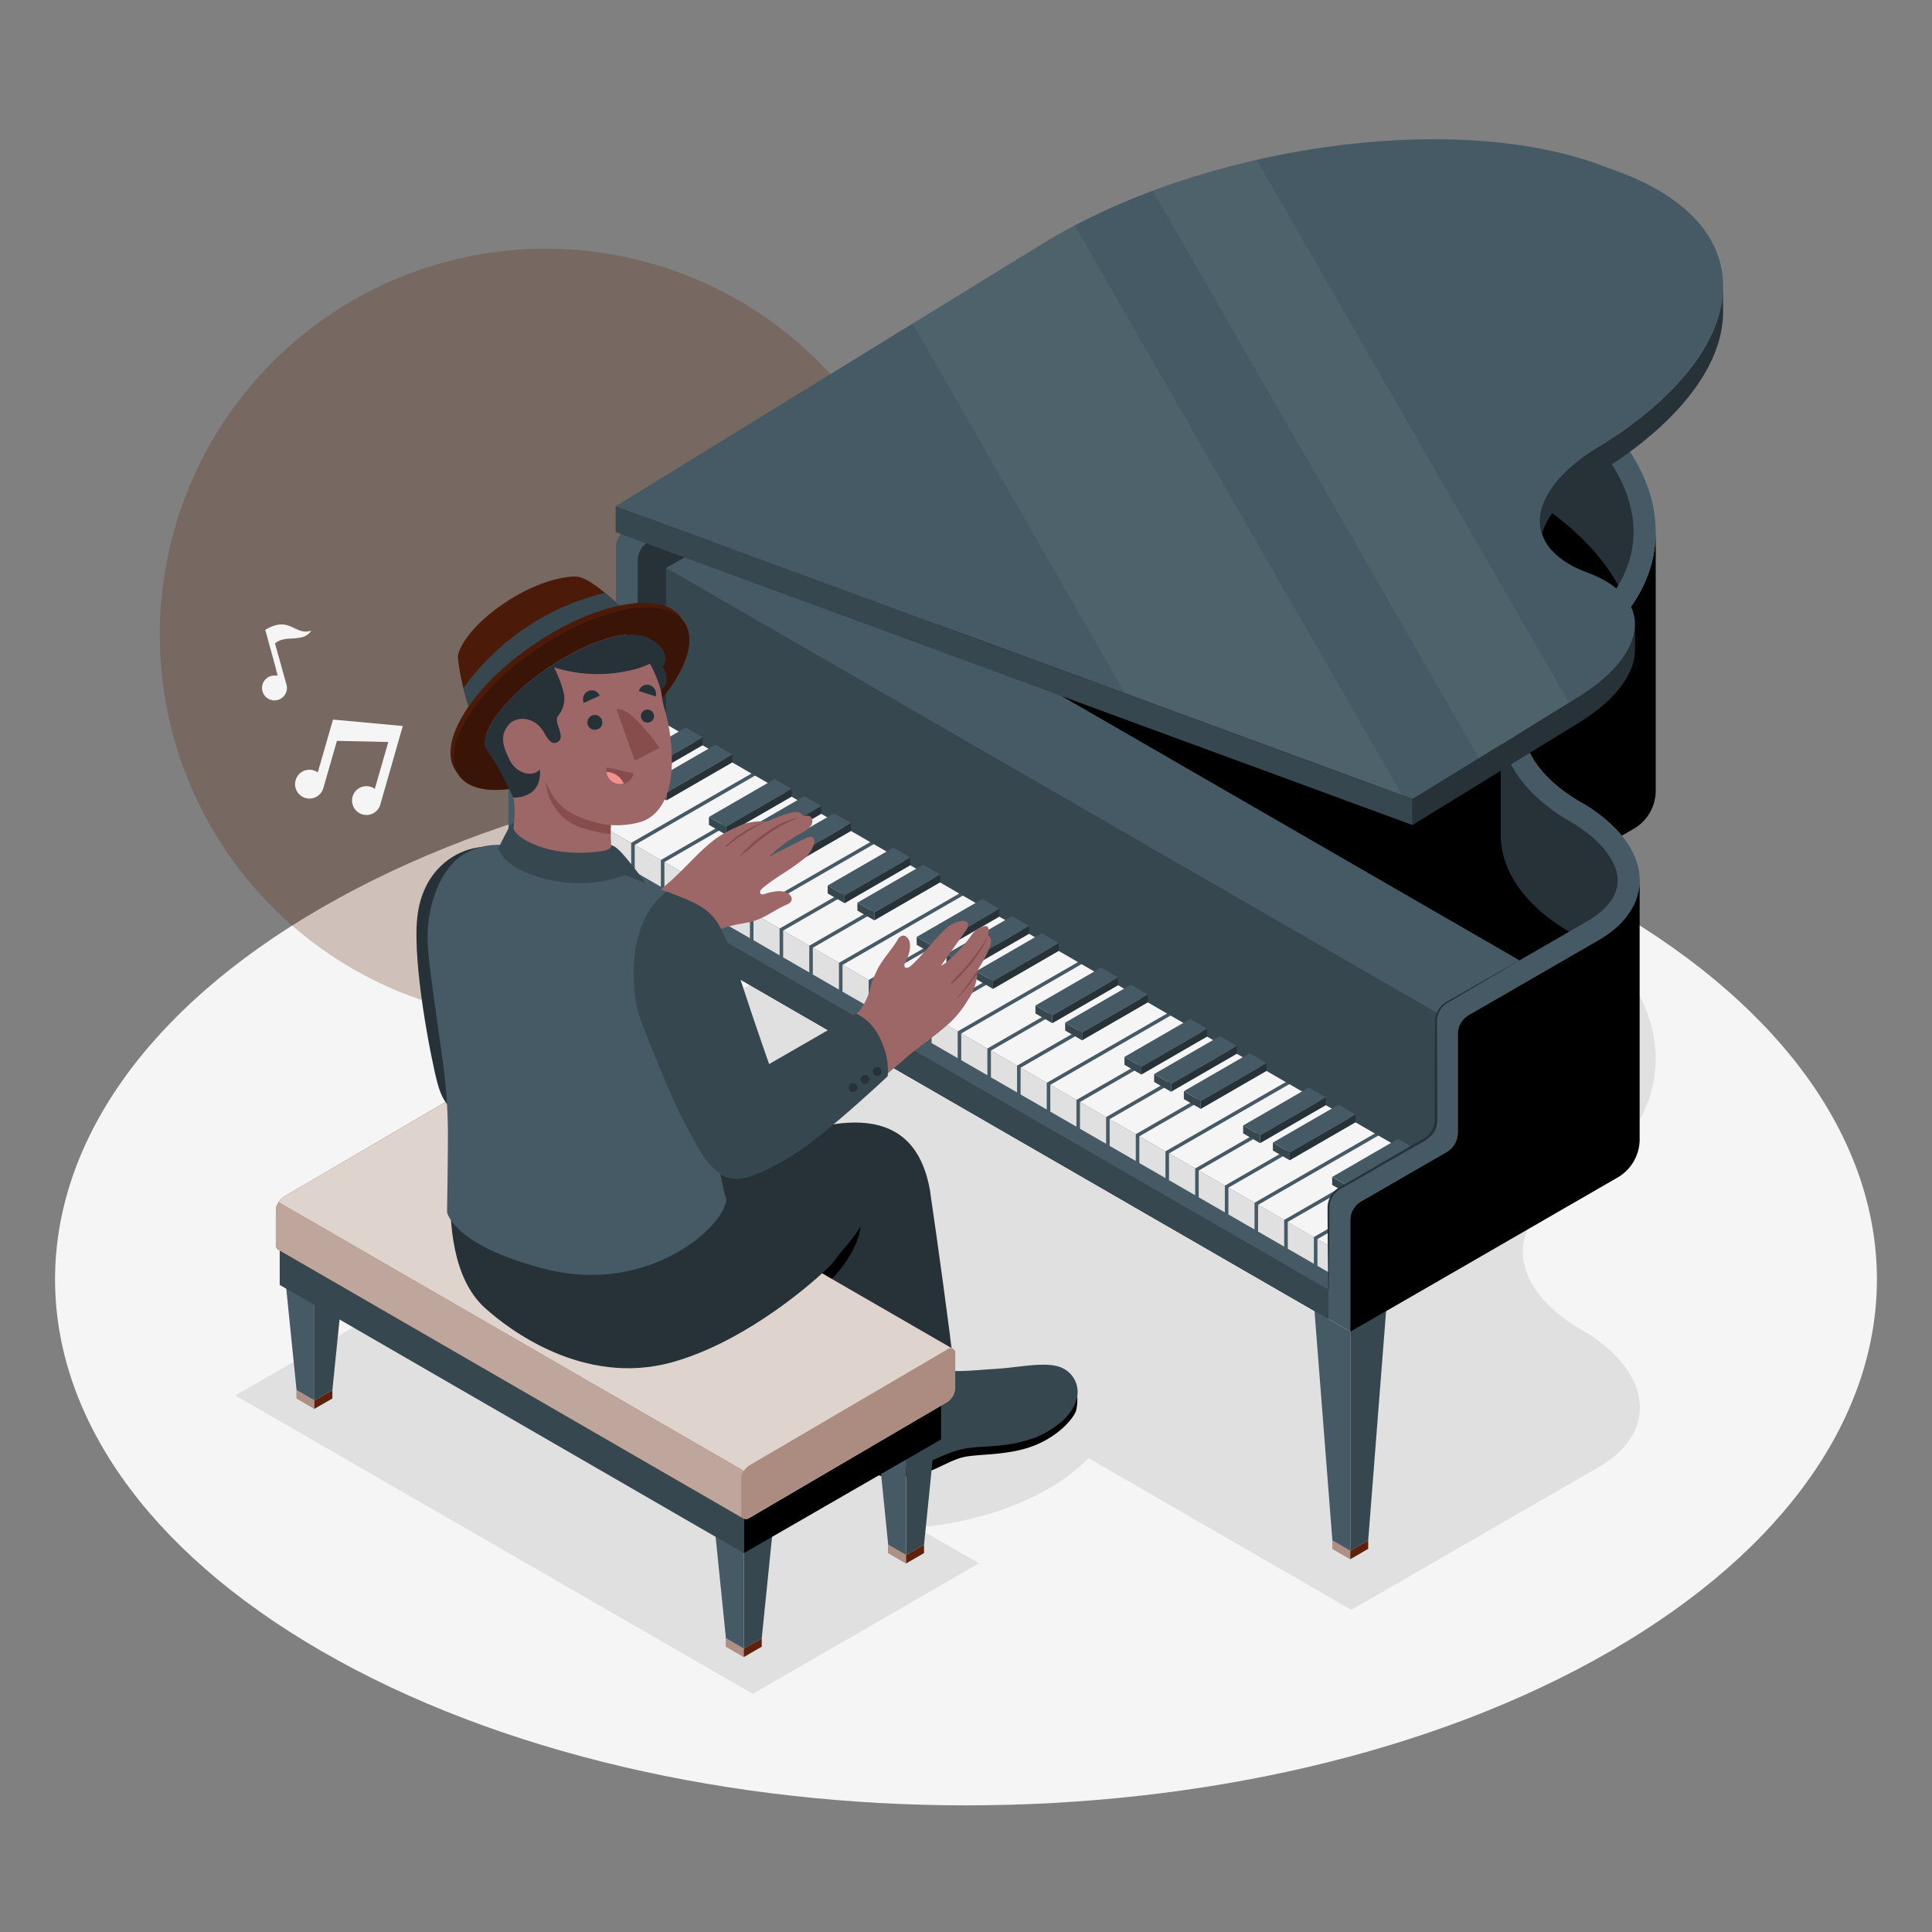 <svg xmlns="http://www.w3.org/2000/svg" viewBox="0 0 500 500"><rect x="0" y="0" width="500" height="500" fill="#808080" stroke="none"/><g id="freepik--Floor--inject-63"><path id="freepik--floor--inject-63" d="M83.3,234.88C-8.77,288-8.76,374.21,83.3,427.36s241.34,53.16,333.4,0,92.06-139.33,0-192.48S175.36,181.73,83.3,234.88Z" style="fill:#f5f5f5"></path></g><g id="freepik--Circle--inject-63"><circle id="freepik--circle--inject-63" cx="141.23" cy="164.24" r="99.88" transform="translate(-74.77 147.97) rotate(-45)" style="fill:#5F210B;opacity:0.25"></circle></g><g id="freepik--Shadows--inject-63"><polygon id="freepik--Shadow--inject-63" points="253.36 404.58 194.82 438.37 60.89 361.14 119.42 327.35 253.36 404.58" style="fill:#e0e0e0"></polygon><path id="freepik--shadow--inject-63" d="M409.22,344.08c-10-5.77-15.11-13.15-15.11-20.16,0-5.8,3.51-11.34,10.68-15.49,35.12-20.27,30.71-55.69-9.84-79.1l-4.87-2.82c-40.55-23.42-101.89-25.95-137-5.68l-121.25,70,217.89,125.8,64-36.93c7.17-4.13,10.68-9.68,10.68-15.48C424.34,357.24,419.22,349.84,409.22,344.08Z" style="fill:#e0e0e0"></path><ellipse id="freepik--shadow--inject-63" cx="227.13" cy="359.76" rx="62.53" ry="36.1" style="fill:#e0e0e0"></ellipse></g><g id="freepik--Piano--inject-63"><g id="freepik--piano--inject-63"><polygon points="159.38 291.61 159.38 234.88 168.64 229.53 164.01 288.93 159.38 291.61" style="fill:#37474f"></polygon><polygon points="159.38 291.61 159.38 234.88 150.11 229.53 154.74 288.93 159.38 291.61" style="fill:#455a64"></polygon><path d="M154.74,288.93v2.17l4.63,2.67v-2.16Z" style="fill:#5F210B"></path><path d="M154.74,288.93v2.17l4.63,2.67v-2.16Z" style="fill:#fff;opacity:0.5"></path><polygon points="164.01 288.93 164.01 291.1 159.38 293.77 159.38 291.61 164.01 288.93" style="fill:#5F210B"></polygon><polygon points="349.46 401.35 349.46 344.63 358.72 339.28 354.09 398.67 349.46 401.35" style="fill:#37474f"></polygon><polygon points="349.46 401.35 349.46 344.63 340.19 339.28 344.82 398.67 349.46 401.35" style="fill:#455a64"></polygon><path d="M344.82,398.67v2.17l4.64,2.68v-2.17Z" style="fill:#5F210B"></path><path d="M344.82,398.67v2.17l4.64,2.68v-2.17Z" style="fill:#fff;opacity:0.5"></path><polygon points="354.09 398.67 354.09 400.84 349.46 403.52 349.46 401.35 354.09 398.67" style="fill:#5F210B"></polygon><path d="M428.5,137.62v67a11.42,11.42,0,0,1-5.7,9.88l-3.09,1.78a38,38,0,0,0-10.5-8.57c-10-5.77-15.11-13.15-15.11-20.16,0-5.8,3.52-11.34,10.69-15.49,15.75-9.09,23.54-21.22,23.69-34A3.39,3.39,0,0,0,428.5,137.62Z"></path><path d="M409.22,207.68c-10-5.77-15.11-13.15-15.11-20.16,0-5.8,3.51-11.34,10.68-15.49,35.12-20.27,30.71-55.69-9.84-79.1l-4.87-2.82c-40.55-23.42-101.89-25.95-137-5.68l-90.84,52.45a5.69,5.69,0,0,0-2.85,4.94v25.53a5.69,5.69,0,0,1-2.85,4.94l-22.11,12.77a5.71,5.71,0,0,0-2.85,4.94v28.83l217.9,125.8V315.81a5.73,5.73,0,0,1,2.85-4.95l22.11-12.76a5.69,5.69,0,0,0,2.85-4.94V267.63a5.72,5.72,0,0,1,2.86-4.95l33.53-19.36c7.17-4.13,10.68-9.68,10.68-15.48C424.34,220.84,419.22,213.44,409.22,207.68Z" style="fill:#455a64"></path><path d="M406.37,212.62c-11.42-6.58-18-15.73-18-25.1,0-8.13,4.81-15.38,13.54-20.43,13.45-7.76,20.85-18.21,20.85-29.41,0-14-11.18-28.55-30.69-39.81l-4.87-2.82c-20.47-11.82-47.68-18.6-74.65-18.6-22.1,0-42.22,4.59-56.66,12.92l-88,50.81a5.71,5.71,0,0,0-2.85,4.94v25.53a5.7,5.7,0,0,1-2.85,4.94l-22.11,12.77a5.69,5.69,0,0,0-2.85,4.94v28.83L343.76,341.34V312.52a5.72,5.72,0,0,1,2.86-4.95l22.1-12.76a5.69,5.69,0,0,0,2.86-4.94V264.34a5.71,5.71,0,0,1,2.85-4.95l36.38-21c3.57-2.06,7.83-5.56,7.83-10.54S414.05,217.05,406.37,212.62Z" style="fill:#263238"></path><path d="M388.4,187.52v28.67c0,9.28,6.44,18.36,17.68,24.92l-12.87,7.43L211.56,143.66,255.92,118c14.44-8.33,34.56-12.92,56.66-12.92,27,0,54.18,6.78,74.65,18.6l4.86,2.81c12.67,7.32,21.83,16,26.69,25-3.48,5.81-9.18,11.1-16.84,15.53C393.21,172.14,388.4,179.4,388.4,187.52Z"></path><polygon points="137.28 214.56 137.28 222.13 343.76 341.34 343.76 333.78 137.28 214.56" style="fill:#37474f"></polygon><path d="M357.55,301.27l-10.94,6.3a5.74,5.74,0,0,0-2.85,4.95v21.26L137.28,214.56h0l35.07-20.22h0Z" style="fill:#455a64"></path><path d="M393.21,248.54l-18.78,10.85a5.77,5.77,0,0,0-2.46,2.86L172.34,147,195,134.12Z" style="fill:#455a64"></path><path d="M372,262.25a5.58,5.58,0,0,0-.4,2.08v25.55a5.71,5.71,0,0,1-2.85,4.94l-11.17,6.44L172.37,194.34l0-47.36Z" style="fill:#37474f"></path><path d="M357.55,301.26l-.07,0,.07,0-9.26,5.33-1.68,1-.09.06a5.53,5.53,0,0,0-2.06,2.18,5.64,5.64,0,0,0-.7,2.71v16.7L141.23,212.29v-6.93l31.14-17.94L363.53,297.81Z" style="fill:#455a64"></path><polygon points="147.99 209.26 141.23 205.36 141.23 212.29 147.99 216.19 147.99 209.26" style="fill:#e0e0e0"></polygon><polygon points="155.67 213.7 148.91 209.8 148.91 216.72 155.67 220.62 155.67 213.7" style="fill:#e0e0e0"></polygon><polygon points="163.35 218.14 156.59 214.23 156.59 221.16 163.35 225.06 163.35 218.14" style="fill:#e0e0e0"></polygon><polygon points="171.03 222.57 164.27 218.67 164.27 225.59 171.03 229.5 171.03 222.57" style="fill:#e0e0e0"></polygon><polygon points="178.72 227.01 171.95 223.1 171.95 230.03 178.72 233.93 178.72 227.01" style="fill:#e0e0e0"></polygon><polygon points="186.4 231.44 179.63 227.54 179.63 234.46 186.4 238.37 186.4 231.44" style="fill:#e0e0e0"></polygon><polygon points="194.08 235.88 187.32 231.97 187.32 238.9 194.08 242.8 194.08 235.88" style="fill:#e0e0e0"></polygon><polygon points="201.76 240.31 195 236.41 195 243.33 201.76 247.24 201.76 240.31" style="fill:#e0e0e0"></polygon><polygon points="209.44 244.75 202.68 240.84 202.68 247.77 209.44 251.67 209.44 244.75" style="fill:#e0e0e0"></polygon><polygon points="217.12 249.18 210.36 245.28 210.36 252.2 217.12 256.11 217.12 249.18" style="fill:#e0e0e0"></polygon><polygon points="224.81 253.62 218.04 249.72 218.04 256.64 224.81 260.54 224.81 253.62" style="fill:#e0e0e0"></polygon><polygon points="232.49 258.05 225.72 254.15 225.72 261.07 232.49 264.98 232.49 258.05" style="fill:#e0e0e0"></polygon><polygon points="240.17 262.49 233.41 258.59 233.41 265.51 240.17 269.41 240.17 262.49" style="fill:#e0e0e0"></polygon><polygon points="247.85 266.92 241.09 263.02 241.09 269.94 247.85 273.85 247.85 266.92" style="fill:#e0e0e0"></polygon><polygon points="255.53 271.36 248.77 267.46 248.77 274.38 255.53 278.28 255.53 271.36" style="fill:#e0e0e0"></polygon><polygon points="263.21 275.79 256.45 271.89 256.45 278.81 263.21 282.72 263.21 275.79" style="fill:#e0e0e0"></polygon><polygon points="270.9 280.23 264.13 276.33 264.13 283.25 270.9 287.15 270.9 280.23" style="fill:#e0e0e0"></polygon><polygon points="278.58 284.66 271.81 280.76 271.82 287.69 278.58 291.59 278.58 284.66" style="fill:#e0e0e0"></polygon><polygon points="286.26 289.1 279.5 285.2 279.5 292.12 286.26 296.02 286.26 289.1" style="fill:#e0e0e0"></polygon><polygon points="293.94 293.53 287.18 289.63 287.18 296.56 293.94 300.46 293.94 293.53" style="fill:#e0e0e0"></polygon><polygon points="301.62 297.97 294.86 294.07 294.86 300.99 301.62 304.89 301.62 297.97" style="fill:#e0e0e0"></polygon><polygon points="309.31 302.4 302.54 298.5 302.54 305.43 309.31 309.33 309.31 302.4" style="fill:#e0e0e0"></polygon><polygon points="316.99 306.84 310.22 302.94 310.22 309.86 316.99 313.76 316.99 306.84" style="fill:#e0e0e0"></polygon><polygon points="324.67 311.27 317.91 307.37 317.91 314.3 324.67 318.2 324.67 311.27" style="fill:#e0e0e0"></polygon><polygon points="332.35 315.71 325.59 311.81 325.59 318.73 332.35 322.63 332.35 315.71" style="fill:#e0e0e0"></polygon><polygon points="340.03 320.14 333.27 316.24 333.27 323.17 340.03 327.07 340.03 320.14" style="fill:#e0e0e0"></polygon><polygon points="343.76 322.3 343.76 329.22 340.95 327.6 340.95 320.68 343.76 322.3" style="fill:#e0e0e0"></polygon><polygon points="172.36 187.42 141.23 205.36 147.99 209.26 179.12 191.32 172.36 187.42" style="fill:#f5f5f5"></polygon><polygon points="180.04 191.86 148.91 209.8 155.67 213.7 186.8 195.76 180.04 191.86" style="fill:#f5f5f5"></polygon><polygon points="187.72 196.29 156.59 214.23 163.35 218.13 194.48 200.19 187.72 196.29" style="fill:#f5f5f5"></polygon><polygon points="195.41 200.73 164.27 218.67 171.03 222.57 202.16 204.63 195.41 200.73" style="fill:#f5f5f5"></polygon><polygon points="203.09 205.16 171.95 223.1 178.72 227 209.85 209.07 203.09 205.16" style="fill:#f5f5f5"></polygon><polygon points="210.77 209.6 179.63 227.54 186.4 231.44 217.53 213.5 210.77 209.6" style="fill:#f5f5f5"></polygon><polygon points="218.45 214.03 187.32 231.97 194.08 235.88 225.21 217.94 218.45 214.03" style="fill:#f5f5f5"></polygon><polygon points="226.13 218.47 195 236.41 201.76 240.31 232.89 222.37 226.13 218.47" style="fill:#f5f5f5"></polygon><polygon points="233.81 222.91 202.68 240.84 209.44 244.75 240.57 226.81 233.81 222.91" style="fill:#f5f5f5"></polygon><polygon points="241.5 227.34 210.36 245.28 217.12 249.18 248.25 231.25 241.5 227.34" style="fill:#f5f5f5"></polygon><polygon points="249.18 231.78 218.04 249.72 224.81 253.62 255.94 235.68 249.18 231.78" style="fill:#f5f5f5"></polygon><polygon points="256.86 236.22 225.72 254.15 232.49 258.05 263.62 240.12 256.86 236.22" style="fill:#f5f5f5"></polygon><polygon points="264.54 240.65 233.41 258.59 240.17 262.49 271.3 244.55 264.54 240.65" style="fill:#f5f5f5"></polygon><polygon points="272.22 245.09 241.09 263.02 247.85 266.92 278.98 248.99 272.22 245.09" style="fill:#f5f5f5"></polygon><polygon points="279.9 249.52 248.77 267.46 255.53 271.36 286.66 253.43 279.9 249.52" style="fill:#f5f5f5"></polygon><polygon points="287.59 253.96 256.45 271.89 263.21 275.79 294.35 257.86 287.59 253.96" style="fill:#f5f5f5"></polygon><polygon points="295.27 258.39 264.13 276.33 270.9 280.23 302.03 262.3 295.27 258.39" style="fill:#f5f5f5"></polygon><polygon points="302.95 262.83 271.81 280.76 278.58 284.66 309.71 266.73 302.95 262.83" style="fill:#f5f5f5"></polygon><polygon points="310.63 267.26 279.5 285.2 286.26 289.1 317.39 271.17 310.63 267.26" style="fill:#f5f5f5"></polygon><polygon points="318.31 271.7 287.18 289.63 293.94 293.53 325.07 275.6 318.31 271.7" style="fill:#f5f5f5"></polygon><polygon points="326 276.14 294.86 294.07 301.62 297.97 332.75 280.04 326 276.14" style="fill:#f5f5f5"></polygon><polygon points="333.68 280.57 302.54 298.5 309.31 302.4 340.44 284.48 333.68 280.57" style="fill:#f5f5f5"></polygon><polygon points="341.36 285.01 310.22 302.94 316.99 306.84 348.12 288.91 341.36 285.01" style="fill:#f5f5f5"></polygon><polygon points="349.04 289.44 317.91 307.37 324.67 311.27 355.8 293.35 349.04 289.44" style="fill:#f5f5f5"></polygon><polygon points="356.72 293.88 325.59 311.81 332.35 315.71 363.48 297.78 356.72 293.88" style="fill:#f5f5f5"></polygon><path d="M344.46,309.81a5.64,5.64,0,0,0-.7,2.71V318L340,320.15l-6.76-3.91Z" style="fill:#f5f5f5"></path><polygon points="343.76 319.06 343.76 322.3 340.95 320.68 343.76 319.06" style="fill:#f5f5f5"></polygon><polygon points="164.81 200.65 160.43 198.12 160.43 200.18 164.81 202.7 164.81 200.65" style="fill:#37474f"></polygon><polygon points="164.81 200.65 181.82 190.83 181.82 192.88 164.81 202.7 164.81 200.65" style="fill:#263238"></polygon><polygon points="177.44 188.3 160.43 198.12 164.81 200.65 181.82 190.83 177.44 188.3" style="fill:#455a64"></polygon><polygon points="172.5 205.09 168.12 202.56 168.12 204.61 172.5 207.14 172.5 205.09" style="fill:#37474f"></polygon><polygon points="172.5 205.09 189.51 195.26 189.51 197.32 172.5 207.14 172.5 205.09" style="fill:#263238"></polygon><polygon points="185.13 192.74 168.12 202.56 172.5 205.09 189.51 195.27 185.13 192.74" style="fill:#455a64"></polygon><polygon points="187.84 213.95 183.47 211.42 183.47 213.47 187.84 216 187.84 213.95" style="fill:#37474f"></polygon><polygon points="187.84 213.95 204.85 204.13 204.85 206.18 187.84 216 187.84 213.95" style="fill:#263238"></polygon><polygon points="200.48 201.6 183.47 211.42 187.84 213.94 204.85 204.13 200.48 201.6" style="fill:#455a64"></polygon><polygon points="195.53 218.38 191.16 215.86 191.16 217.91 195.53 220.44 195.53 218.38" style="fill:#37474f"></polygon><polygon points="195.53 218.38 212.54 208.56 212.54 210.62 195.53 220.44 195.53 218.38" style="fill:#263238"></polygon><polygon points="208.17 206.04 191.16 215.86 195.53 218.38 212.54 208.56 208.17 206.04" style="fill:#455a64"></polygon><polygon points="203.22 222.82 198.84 220.3 198.84 222.35 203.22 224.88 203.22 222.82" style="fill:#37474f"></polygon><polygon points="203.22 222.82 220.23 213 220.23 215.06 203.22 224.88 203.22 222.82" style="fill:#263238"></polygon><polygon points="215.86 210.48 198.84 220.3 203.22 222.82 220.23 213 215.86 210.48" style="fill:#455a64"></polygon><polygon points="218.58 231.7 214.2 229.17 214.2 231.22 218.58 233.75 218.58 231.7" style="fill:#37474f"></polygon><polygon points="218.58 231.7 235.59 221.88 235.59 223.93 218.58 233.75 218.58 231.7" style="fill:#263238"></polygon><polygon points="231.22 219.35 214.2 229.17 218.58 231.7 235.59 221.88 231.22 219.35" style="fill:#455a64"></polygon><polygon points="226.27 236.13 221.89 233.61 221.89 235.66 226.27 238.19 226.27 236.13" style="fill:#37474f"></polygon><polygon points="226.27 236.13 243.28 226.31 243.28 228.37 226.27 238.19 226.27 236.13" style="fill:#263238"></polygon><polygon points="238.91 223.79 221.89 233.61 226.27 236.13 243.28 226.31 238.91 223.79" style="fill:#455a64"></polygon><polygon points="241.62 245 237.24 242.47 237.24 244.52 241.62 247.05 241.62 245" style="fill:#37474f"></polygon><polygon points="241.62 245 258.63 235.17 258.63 237.23 241.62 247.05 241.62 245" style="fill:#263238"></polygon><polygon points="254.25 232.65 237.24 242.47 241.62 244.99 258.63 235.18 254.25 232.65" style="fill:#455a64"></polygon><polygon points="249.31 249.43 244.93 246.91 244.93 248.96 249.31 251.49 249.31 249.43" style="fill:#37474f"></polygon><polygon points="249.31 249.43 266.32 239.61 266.32 241.67 249.31 251.49 249.31 249.43" style="fill:#263238"></polygon><polygon points="261.94 237.09 244.93 246.91 249.31 249.43 266.32 239.61 261.94 237.09" style="fill:#455a64"></polygon><polygon points="256.99 253.87 252.62 251.35 252.62 253.4 256.99 255.93 256.99 253.87" style="fill:#37474f"></polygon><polygon points="256.99 253.87 274 244.05 274 246.1 256.99 255.93 256.99 253.87" style="fill:#263238"></polygon><polygon points="269.63 241.53 252.62 251.35 256.99 253.87 274 244.05 269.63 241.53" style="fill:#455a64"></polygon><polygon points="272.35 262.75 267.97 260.22 267.97 262.28 272.35 264.8 272.35 262.75" style="fill:#37474f"></polygon><polygon points="272.35 262.75 289.36 252.93 289.36 254.98 272.35 264.8 272.35 262.75" style="fill:#263238"></polygon><polygon points="284.98 250.4 267.97 260.22 272.35 262.75 289.36 252.93 284.98 250.4" style="fill:#455a64"></polygon><polygon points="280.04 267.19 275.66 264.66 275.66 266.71 280.04 269.24 280.04 267.19" style="fill:#37474f"></polygon><polygon points="280.04 267.19 297.05 257.37 297.05 259.42 280.04 269.24 280.04 267.19" style="fill:#263238"></polygon><polygon points="292.67 254.84 275.66 264.66 280.04 267.19 297.05 257.37 292.67 254.84" style="fill:#455a64"></polygon><polygon points="295.38 276.05 291.01 273.52 291.01 275.57 295.38 278.1 295.38 276.05" style="fill:#37474f"></polygon><polygon points="295.38 276.05 312.39 266.23 312.39 268.28 295.38 278.1 295.38 276.05" style="fill:#263238"></polygon><polygon points="308.02 263.7 291.01 273.52 295.38 276.05 312.39 266.23 308.02 263.7" style="fill:#455a64"></polygon><polygon points="303.07 280.49 298.69 277.96 298.69 280.01 303.07 282.54 303.07 280.49" style="fill:#37474f"></polygon><polygon points="303.07 280.49 320.08 270.67 320.08 272.72 303.07 282.54 303.07 280.49" style="fill:#263238"></polygon><polygon points="315.71 268.14 298.69 277.96 303.07 280.49 320.08 270.67 315.71 268.14" style="fill:#455a64"></polygon><polygon points="310.76 284.92 306.38 282.4 306.38 284.45 310.76 286.98 310.76 284.92" style="fill:#37474f"></polygon><polygon points="310.76 284.92 327.77 275.1 327.77 277.16 310.76 286.98 310.76 284.92" style="fill:#263238"></polygon><polygon points="323.39 272.58 306.38 282.4 310.76 284.92 327.77 275.1 323.39 272.58" style="fill:#455a64"></polygon><polygon points="326.11 293.79 321.73 291.27 321.73 293.32 326.11 295.85 326.11 293.79" style="fill:#37474f"></polygon><polygon points="326.11 293.79 343.12 283.97 343.12 286.02 326.11 295.85 326.11 293.79" style="fill:#263238"></polygon><polygon points="338.74 281.44 321.73 291.27 326.11 293.79 343.12 283.97 338.74 281.44" style="fill:#455a64"></polygon><polygon points="333.79 298.23 329.42 295.7 329.42 297.76 333.79 300.28 333.79 298.23" style="fill:#37474f"></polygon><polygon points="333.79 298.23 350.8 288.41 350.8 290.46 333.79 300.28 333.79 298.23" style="fill:#263238"></polygon><polygon points="346.43 285.88 329.42 295.7 333.79 298.23 350.8 288.41 346.43 285.88" style="fill:#455a64"></polygon><path d="M348.29,306.6l-1.68,1-.09.06-1.76-1v-2.05Z" style="fill:#37474f"></path><path d="M357.55,301.26l-.07,0,.07,0-9.26,5.33-3.53-2,17-9.83,3.53,2Z" style="fill:#455a64"></path><path d="M343.76,333.78c-.08-8-.17-12.71-.19-21a6.17,6.17,0,0,1,3.58-5.77l18.15-10.55,3-1.76a5.65,5.65,0,0,0,3-5.57c0-6.36,0-18,.08-24.49A6.1,6.1,0,0,1,375,258.9l6.07-3.47,12.18-6.89-12,7.11-6,3.53a5.74,5.74,0,0,0-3.36,5.47c0,6.53.08,18.09.08,24.49.28,4.6-2.83,5.89-6.26,7.81l-18.22,10.43a5.75,5.75,0,0,0-3.42,5.41c0,8.28-.1,13-.18,21Z" style="fill:#263238"></path><path d="M424.34,227.85v67a11.43,11.43,0,0,1-5.71,9.89l-69.18,39.94V315.81a5.71,5.71,0,0,1,2.86-4.94l22.11-12.76a5.74,5.74,0,0,0,2.85-4.95V267.62a5.74,5.74,0,0,1,2.85-4.94l33.53-19.36C420.82,239.19,424.34,233.64,424.34,227.85Z"></path><path d="M422.85,164.07c-1.16,5.37-6,11.18-14.45,16.37l-42.84,26.35v6.72l42.84-26.34c8.45-5.18,13.29-11,14.45-16.38a11.67,11.67,0,0,0,.28-2.53V161.6A11.08,11.08,0,0,1,422.85,164.07Z" style="fill:#263238"></path><path d="M445.93,74v6.86h0c-.07,13.41-11,28.51-32.64,41.79-8,4.9-12.72,10.34-14.21,15.45a10.89,10.89,0,0,1-.24-5.79c1.16-5.38,6-11.19,14.45-16.38C435,102.6,445.93,87.44,445.93,74Z" style="fill:#263238"></path><path d="M410.83,148.19c-9.46-3.47-13.42-9.37-12-15.87,1.16-5.38,6-11.19,14.44-16.39,41.36-25.42,43.78-57.47,5.4-71.57l-4.61-1.7c-38.38-14.11-103-4.93-144.38,20.49L159.33,131l206.23,75.8,42.85-26.35c8.44-5.19,13.28-11,14.44-16.38C424.26,157.56,420.29,151.66,410.83,148.19Z" style="fill:#455a64"></path><path d="M269.67,63.15l-33.49,20.6,55,95.72,71.72,26.35L278.13,58.35C275.22,59.88,272.39,61.48,269.67,63.15Zm55.56-21.78a211.31,211.31,0,0,0-26.9,8L382.77,196.2l23.28-14.31Z" style="fill:#fff;opacity:0.05"></path><polygon points="159.33 130.99 159.33 137.72 365.56 213.52 365.56 206.78 159.33 130.99" style="fill:#37474f"></polygon></g></g><g id="freepik--Character--inject-63"><g id="freepik--character--inject-63"><g id="freepik--Bottom--inject-63"><path d="M244,345.81a12.65,12.65,0,0,1-.26,3.44c-.24,1.49-3.9,6.4-10.67,9.13s-14.57,2.2-18.45,3.06-7.63,3.82-12.18,4.64-10.78,1.34-13.83-2.38c-.75-1.33-.72-3.31-.44-3.58C188.88,359.39,244,345.81,244,345.81Z"></path><path d="M206.58,337.17c.34-1.53,2.27,1.55,3.35,1.75,3.18.61,7.8,0,12.67-.29,6.15-.33,13.15-2.06,17.21-.37s6.72,7.5.73,13.42a24.54,24.54,0,0,1-7.07,4.56c-7.83,3-14,2.13-18.51,3-5.92,1.08-9.64,4.48-15.07,4.78-7,.38-10.82-.74-12.06-4.62s.2-8-.44-12.49c-.45-3.06-.29-4,1.05-4,0,0,.36,1,3.35,1.46,5.35.8,6.43-1.36,12.15,3.5,1.76,1.5,2.78.59,3,.26.86-1.14,1.1-2.83.62-5.56C207.24,340.54,207,339.21,206.58,337.17Z" style="fill:#37474f"></path><path d="M205.88,292.77c2.17,14.82,4.66,32.92,6.26,46.39-1.54,16.34-19,15.07-25.2,11.91-3.67-16.32-11.94-39.26-12.58-57.86Z" style="fill:#263238"></path><path d="M177.43,314.34c2.62-2.88,9.34-10,10.37-12.71,0,4.85-5.69,13-9.71,15.65Z"></path><path d="M278.8,361.45a13.11,13.11,0,0,1-.27,3.44c-.24,1.5-3.9,6.41-10.66,9.14s-14.58,2.19-18.45,3.06-7.63,3.82-12.19,4.64-10.77,1.34-13.83-2.38c-.75-1.33-.72-3.31-.44-3.59C223.72,375,278.8,361.45,278.8,361.45Z"></path><path d="M241.43,352.82c.33-1.54,2.26,1.55,3.34,1.75,3.18.6,7.8,0,12.67-.29,6.15-.33,13.15-2.06,17.21-.37s6.72,7.5.73,13.42a24.54,24.54,0,0,1-7.07,4.56c-7.83,3-13.95,2.13-18.5,3-5.92,1.09-9.65,4.48-15.08,4.78-7,.39-10.82-.74-12-4.61s.2-8-.45-12.49c-.44-3.06-.29-4,1.05-4,0,0,.37,1,3.35,1.47,5.35.8,6.43-1.37,12.15,3.5,1.76,1.49,2.78.59,3,.26.86-1.14,1.1-2.83.62-5.56C242.09,356.19,241.81,354.85,241.43,352.82Z" style="fill:#37474f"></path><path d="M240.72,308.42c2.17,14.82,4.66,32.92,6.27,46.38-1.55,16.35-19,15.08-25.21,11.91-3.67-16.31-11.94-39.25-12.58-57.85Z" style="fill:#263238"></path><path d="M212.27,330c2.62-2.87,9.34-10,10.38-12.71,0,4.86-5.7,13-9.71,15.66Z"></path><polygon points="192.51 426.67 192.51 383.73 201.77 378.38 197.14 424 192.51 426.67" style="fill:#37474f"></polygon><polygon points="192.51 426.67 192.51 383.73 183.24 378.38 187.87 424 192.51 426.67" style="fill:#455a64"></polygon><path d="M187.87,424v2.16l4.64,2.68v-2.17Z" style="fill:#5F210B"></path><path d="M187.87,424v2.16l4.64,2.68v-2.17Z" style="fill:#fff;opacity:0.5"></path><polygon points="197.14 424 197.14 426.16 192.51 428.84 192.51 426.67 197.14 424" style="fill:#5F210B"></polygon><polygon points="81.38 362.44 81.38 319.5 90.65 314.15 86.02 359.76 81.38 362.44" style="fill:#37474f"></polygon><polygon points="81.38 362.44 81.38 319.5 72.12 314.15 76.75 359.76 81.38 362.44" style="fill:#455a64"></polygon><path d="M76.75,359.76v2.17l4.63,2.67v-2.16Z" style="fill:#5F210B"></path><path d="M76.75,359.76v2.17l4.63,2.67v-2.16Z" style="fill:#fff;opacity:0.5"></path><polygon points="86.02 359.76 86.02 361.93 81.38 364.6 81.38 362.44 86.02 359.76" style="fill:#5F210B"></polygon><polygon points="234.5 402.44 234.5 359.5 243.76 354.15 239.14 399.77 234.5 402.44" style="fill:#37474f"></polygon><polygon points="234.5 402.44 234.5 359.5 225.24 354.15 229.87 399.77 234.5 402.44" style="fill:#455a64"></polygon><path d="M229.86,399.77v2.17l4.63,2.67v-2.17Z" style="fill:#5F210B"></path><path d="M229.86,399.77v2.17l4.63,2.67v-2.17Z" style="fill:#fff;opacity:0.5"></path><polygon points="239.14 399.77 239.14 401.94 234.5 404.61 234.5 402.44 239.14 399.77" style="fill:#5F210B"></polygon><polygon points="123.38 338.21 123.38 295.27 132.64 289.92 128.01 335.53 123.38 338.21" style="fill:#37474f"></polygon><polygon points="123.38 338.21 123.38 295.27 114.11 289.92 118.74 335.53 123.38 338.21" style="fill:#455a64"></polygon><path d="M118.74,335.53v2.17l4.64,2.68v-2.17Z" style="fill:#5F210B"></path><path d="M118.74,335.53v2.17l4.64,2.68v-2.17Z" style="fill:#fff;opacity:0.5"></path><polygon points="128.01 335.53 128.01 337.7 123.38 340.38 123.38 338.21 128.01 335.53" style="fill:#5F210B"></polygon><polygon points="243.55 361.77 192.51 391.2 72.39 321.79 123.43 292.36 243.55 361.77" style="fill:#455a64"></polygon><polygon points="243.55 361.77 192.51 391.2 192.51 401.95 243.55 372.52 243.55 361.77"></polygon><polygon points="72.39 321.79 72.39 332.54 192.51 401.95 192.51 391.2 72.39 321.79" style="fill:#37474f"></polygon><path d="M246.6,349.08,126.18,279.53a1.44,1.44,0,0,0-1.47.15l-51.2,30a4.58,4.58,0,0,0-2.09,3.61v8.73a1.47,1.47,0,0,0,.61,1.36L192.45,393a1.46,1.46,0,0,0,1.47-.14l51.2-30a4.61,4.61,0,0,0,2.09-3.61v-8.74A1.47,1.47,0,0,0,246.6,349.08Z" style="fill:#5F210B"></path><g style="opacity:0.8"><path d="M246.6,349.08,126.18,279.53a1.44,1.44,0,0,0-1.47.15l-51.2,30a4.58,4.58,0,0,0-2.09,3.61v8.73a1.47,1.47,0,0,0,.61,1.36L192.45,393a1.46,1.46,0,0,0,1.47-.14l51.2-30a4.61,4.61,0,0,0,2.09-3.61v-8.74A1.47,1.47,0,0,0,246.6,349.08Z" style="fill:#fff"></path></g><path d="M192.44,393,72,323.4a1.47,1.47,0,0,1-.61-1.34v-8.74a4.44,4.44,0,0,1,.7-2.2l120.41,69.55a4.37,4.37,0,0,0-.69,2.2v8.73A1.46,1.46,0,0,0,192.44,393Z" style="fill:#5F210B"></path><g style="opacity:0.6"><path d="M192.44,393,72,323.4a1.47,1.47,0,0,1-.61-1.34v-8.74a4.44,4.44,0,0,1,.7-2.2l120.41,69.55a4.37,4.37,0,0,0-.69,2.2v8.73A1.46,1.46,0,0,0,192.44,393Z" style="fill:#fff"></path></g><g style="opacity:0.4"><path d="M191.83,391.6v-8.73a4.64,4.64,0,0,1,2.09-3.62l51.2-30a1.27,1.27,0,0,1,2.09,1.2v8.74a4.61,4.61,0,0,1-2.09,3.61l-51.2,30a1.27,1.27,0,0,1-2.09-1.21Z" style="fill:#5F210B"></path></g><g id="freepik--bottom--inject-63"><path d="M116.62,305.11S155.5,292.42,170,288.26c9.06-2.6,18.5-8,25.37-7.12,5.54.75,13.91,5.4,15.14,16.63.19,1.37.38,3.34.38,3.34s-18,14.51-38.72,15.83S116.62,305.11,116.62,305.11Z"></path><path d="M116.62,305.11c-.54,11.39.51,25.79,8.85,33.35,6.06,5.51,25.49,20.42,48.4,14.11,17.27-4.77,33.7-18,40.6-24.63,2.54-2.44,9-12.76,9-12.76s17.5-5.38,17.27-6.76c-2.36-14-10.68-19.68-25.32-17.42-16.28,2.51-48.85,20-48.85,20Z" style="fill:#263238"></path></g></g><g id="freepik--Top--inject-63"><path d="M164.6,160.75c-5.34-5-10.59-10.17-14.51-11.37-2.16-.67-10.13.6-18.48,6-10.25,6.57-13.26,13-13.1,14.83.66,7,3.65,16.36,6.43,22.19C128.92,178.46,149.7,160.83,164.6,160.75Z" style="fill:#5F210B"></path><path d="M164.6,160.75c-5.34-5-10.59-10.17-14.51-11.37-2.16-.67-10.13.6-18.48,6-10.25,6.57-13.26,13-13.1,14.83.66,7,3.65,16.36,6.43,22.19C128.92,178.46,149.7,160.83,164.6,160.75Z" style="opacity:0.2"></path><path d="M156.56,153.44a63.21,63.21,0,0,0-36.62,24.66,80.56,80.56,0,0,0,5,14.26c4-13.9,24.76-31.53,39.66-31.61C161.84,158.17,159.1,155.54,156.56,153.44Z" style="fill:#37474f"></path><g id="freepik--Arm--inject-63"><path d="M180,245.64c1.49-1.79,2.94-3.8,5.06-4.7a31.79,31.79,0,0,1,5.2-1.58c1.59-.38,3.22-.5,4.77-1,3.14-.94,5.62-3,8.56-4.24.6-.24,1.21-.67,1.29-1.3a1.47,1.47,0,0,0-.35-1.08c-.83-1.08-2.4-1.21-3.75-1.05a12.54,12.54,0,0,0-2.86.67c-.53.21-1.37.17-1.18-.66a1.8,1.8,0,0,1,.66-.88c3.16-2.69,6.94-4.58,10.16-7.2a7.84,7.84,0,0,0,3.16-4.44,1.49,1.49,0,0,0-.22-1.27c-.52-.59-1.49-.27-2.19.09-3.27,1.7-5.86,2.9-9.14,4.59a32.7,32.7,0,0,1,4.59-3.76c1.17-.82,2.41-1.56,3.65-2.27a6.46,6.46,0,0,0,2.5-1.94,2.09,2.09,0,0,0,.11-2c-.32-.56-1.12-.56-1.69-.48a.69.69,0,0,1-.43,0,.74.74,0,0,1-.18-.21,2,2,0,0,0-1.5-.75,5.51,5.51,0,0,0-1.71.23,30.92,30.92,0,0,0-5,1.79,4,4,0,0,1-1.05.38,5.1,5.1,0,0,1-1.17,0,13.85,13.85,0,0,0-6.78,1.54,27.44,27.44,0,0,0-5.65,3.21c-3.73,2.89-6.82,6.51-10.26,9.72-.59.55-1.19,1.1-1.8,1.63-4.62,4-11.46,10.35-17.29,15.65-.49.44-1,.9-1.45,1.36Z" style="fill:#9e6767"></path><path d="M206.07,211.7a22.19,22.19,0,0,0-7.74,3.72,36.83,36.83,0,0,0-7,6.2s0,.12,0,.09a39,39,0,0,0,3.51-2.79c1.17-1,2.36-1.91,3.59-2.81s2.4-1.64,3.65-2.38a34.92,34.92,0,0,1,4-1.85C206.16,211.85,206.16,211.68,206.07,211.7Z" style="fill:#874c4c"></path><path d="M197.54,212.82a29.26,29.26,0,0,0-4.35,2,34,34,0,0,0-3.61,2.55c-.35.3-.71.6-1.05.92-.19.18-.91.76-.8,1a1.46,1.46,0,0,0,.71-.45,32.66,32.66,0,0,1,4.08-3,51.44,51.44,0,0,1,5-2.89C197.64,213,197.63,212.78,197.54,212.82Z" style="fill:#874c4c"></path><path d="M125.32,219.13c-7.06.41-16,5.73-17.34,18.38-1.24,12,3.49,36.12,5.16,42.53,2.23,8.6,6.32,8.6,10.59,6.46s24.38-11.37,32-14.75Z" style="fill:#263238"></path></g><ellipse cx="147.09" cy="179.62" rx="35.26" ry="15.65" transform="translate(-75.37 113.2) rotate(-34.06)" style="fill:#5F210B"></ellipse><ellipse cx="147.09" cy="179.62" rx="35.26" ry="15.65" transform="translate(-75.37 113.2) rotate(-34.06)" style="opacity:0.2"></ellipse><ellipse cx="147.9" cy="180.82" rx="35.26" ry="15.65" transform="translate(-75.9 113.85) rotate(-34.06)" style="fill:#5F210B"></ellipse><ellipse cx="147.9" cy="180.82" rx="35.26" ry="15.65" transform="translate(-75.9 113.85) rotate(-34.06)" style="opacity:0.4"></ellipse><path d="M171.82,172.07c1-1.69.18-3.58-1.1-4.95a10.48,10.48,0,0,0-4.81-2.68l-2.14,1.48a8.6,8.6,0,0,0,1.47,13.47,5,5,0,0,0,6.29-1.11,4.41,4.41,0,0,0-.08-5.67A3.23,3.23,0,0,0,171.82,172.07Z" style="fill:#263238"></path><path d="M172.73,205.16c-1.39,4.07-3.95,6.79-7.27,7.65a22.87,22.87,0,0,1-7.39.71,66,66,0,0,0,.3,7.81c.5,3.34-6.59,5.18-14.61,4.75s-15-5.44-12.72-7.61,2.42-9.14,1.84-12.07-4.87-8.86-7-16.45c1.71-4.89,7.73-11.55,16.09-17.2,7.4-5,14.84-8,20-8.47a23.33,23.33,0,0,1,6.23,7.45h0c.5.9.95,1.85,1.38,2.83,2.2,5.17,1.41,5.62,2.32,8.62C173.74,189.07,174.84,199,172.73,205.16Z" style="fill:#9e6767"></path><path d="M164,200.14a3.57,3.57,0,0,1-7-1.57Z" style="fill:#874c4c"></path><path d="M161.42,202.78a5,5,0,0,0-4.48-3,3.56,3.56,0,0,0,2.74,3.06A3.64,3.64,0,0,0,161.42,202.78Z" style="fill:#f28f8f"></path><path d="M155.75,186.28a1.88,1.88,0,0,1-1.05,2.45,1.93,1.93,0,1,1,1.05-2.45Z" style="fill:#263238"></path><path d="M155.2,180.05l-4.13,1.86a2.38,2.38,0,0,1,1.18-3.07A2.2,2.2,0,0,1,155.2,180.05Z" style="fill:#263238"></path><path d="M169.69,180.24l-4.34-1.41a2.19,2.19,0,0,1,2.8-1.51A2.39,2.39,0,0,1,169.69,180.24Z" style="fill:#263238"></path><path d="M169.27,185.31a1.7,1.7,0,1,1-1.8-1.68A1.73,1.73,0,0,1,169.27,185.31Z" style="fill:#263238"></path><path d="M170.7,193.54l-6.43,3.35-4.7-13.26C162,182.6,167.36,188.78,170.7,193.54Z" style="fill:#874c4c"></path><path d="M158.07,213.52s-3.32,0-8.64-2.33-7-6-8.2-8.91a13.66,13.66,0,0,0,8.14,11.55,42.87,42.87,0,0,0,8.61,2.08Z" style="fill:#874c4c"></path><path d="M168.25,171.73h0a20.61,20.61,0,0,1-5.16,1.76,37.46,37.46,0,0,1-19.71-.78,31.42,31.42,0,0,1,2.51,6.61,7,7,0,0,1-1.4,5.88c-.63.66-.32,1.77-.1,2.53a9.74,9.74,0,0,1,.73,2.9,1.58,1.58,0,0,1-.05.43,1.65,1.65,0,0,1-2.4,1,7.17,7.17,0,0,1-1.77-2.31c-2.56-4.63-7.54-4.47-9.42-2s-1.66,4.9.44,8.95a1.63,1.63,0,0,0,.09.19c1.47,2.79,4.54,4,6.71,3a3.73,3.73,0,0,0,1-.78c.18,1.84-.16,4.33-2,5.82a7.61,7.61,0,0,1-4.89,1.47c-.67-1.65-2.25-4.32-3.86-7.79-.61-.91-1.23-1.82-1.81-2.7s-1-1.49-1.4-2.21l0,0a7.73,7.73,0,0,1-.39-.67c-.44-4.86,6.31-13.31,16.56-20.24,11.7-7.9,23.52-10.86,26.41-6.58C169.29,167.53,169.19,169.47,168.25,171.73Z" style="fill:#263238"></path><path d="M120.16,221c-5.87,3.31-10.36,13.55-9.37,24.8.62,7.12,2.11,16.37,3.89,29.62a137.33,137.33,0,0,1,1.24,18.19c0,6.31-.22,20.11-.22,20.11s1.56,8.67,25.53,14.73c26.42,6.68,46.09-10.75,46.76-18,0,0-3-8.51-4.81-34.38-1.32-19.34-.24-31.08-2.3-35.28-1.52-3.09-3.33-8.45-7.78-9.81-3.09-.94-8.74-4.4-23.81-8.53C131.77,217.71,126.3,217.58,120.16,221Z" style="fill:#455a64"></path><path d="M161.89,226.5a38.27,38.27,0,0,1-10.47,2.05,36.62,36.62,0,0,1-16-3.06c-5.35-2.38-6.5-5.88-6.5-5.88s2-4,2.76-5.34S133,213,133,213l-.1,1.43s.45,2.26,6.17,4.44c7.7,2.94,16.08,1.49,17.07,1.32,2.37-.38,2-1.48,2-1.48,1.49.3,3.22,2.5,5,4.66s3.94,5.16,3.94,5.16Z" style="fill:#37474f"></path><path d="M233.54,274.57c-4.62,4-11.8,9.94-17.85,15a100.39,100.39,0,0,1-19.92,12.84c-5.9,2.67-9.33,3.23-14.35-6.12-2.46-4.58-4.57-9.34-6.8-14a157.28,157.28,0,0,1-7.28-17.72s-6.63-24.58,6.17-32.49c8.6,3.44,11.43,4.72,14.62,13.93C192,257.24,199,276.41,199,276.41a161.82,161.82,0,0,0,17.78-10.71c2.16-1.48,4.91-2.68,6.27-5a15.77,15.77,0,0,0,2.19-5,21.66,21.66,0,0,1,1.65-4.41c1.36-3,3.81-5.31,5.4-8.06a1.87,1.87,0,0,1,1.47-1.1,1.46,1.46,0,0,1,1,.49c.95,1,.87,2.55.53,3.86a12.15,12.15,0,0,1-1.06,2.74c-.27.5-.34,1.33.51,1.26a1.85,1.85,0,0,0,1-.53c3.1-2.77,5.49-6.25,8.52-9.1a7.86,7.86,0,0,1,4.82-2.52,1.49,1.49,0,0,1,1.23.39c.52.59.07,1.51-.39,2.16q-3.18,4.51-6.37,9a4,4,0,0,0,1.35-.86,44.67,44.67,0,0,0,3.79-3.62,32.14,32.14,0,0,0,2.71-3.34,5.2,5.2,0,0,1,3.32-2.34,1.15,1.15,0,0,1,.61,0c.65.25.6,1.18.42,1.86a.58.58,0,0,0,0,.43.68.68,0,0,0,.18.2,2.08,2.08,0,0,1,.54,1.59,5.62,5.62,0,0,1-.46,1.66,29.89,29.89,0,0,1-2.46,4.73,4.26,4.26,0,0,0-.52,1,5,5,0,0,0-.13,1.16,13.89,13.89,0,0,1-2.45,6.51,27.16,27.16,0,0,1-3.95,5.16c-3.37,3.31-7.37,5.88-11,8.85C234.78,273.51,234.16,274,233.54,274.57Z" style="fill:#9e6767"></path><path d="M255.43,242.75a58.17,58.17,0,0,1-4.29,6.06c-.76.94-1.56,1.85-2.38,2.73a29.28,29.28,0,0,0-2.57,2.78c-.07.1,0,.41.16.3a21,21,0,0,0,2.76-2.74c.87-.94,1.72-1.89,2.51-2.89a34.24,34.24,0,0,0,3.88-6.15C255.52,242.79,255.48,242.68,255.43,242.75Z" style="fill:#874c4c"></path><path d="M252.85,252.06a3.67,3.67,0,0,1,.11-.74,3.49,3.49,0,0,1,.15-.34c-.54.83-1.1,1.64-1.67,2.44q-1.8,2.47-3.75,4.85s0,.19.06.13a50.06,50.06,0,0,0,3.92-4.68C252.08,253.18,252.46,252.62,252.85,252.06Z" style="fill:#874c4c"></path><path d="M172.53,230.72c7.26,2.8,10.52,4.06,13.18,8.08s6.67,17.11,9.08,24.22,4.26,12.36,4.26,12.36l22.58-13s4.47,1.57,6.83,7.95a17.49,17.49,0,0,1,1.27,8.19s-16.61,15.69-24.92,20.66-14.14,7.62-18.28,4.71-6.06-7.22-9.34-13.25-8.37-19-11.16-26S161.67,238.82,172.53,230.72Z" style="fill:#37474f"></path><circle cx="227.01" cy="277.3" r="1.14" style="fill:#263238"></circle><path d="M225,279.39a1.14,1.14,0,1,1-1.14-1.14A1.14,1.14,0,0,1,225,279.39Z" style="fill:#263238"></path><path d="M221.93,281.48a1.14,1.14,0,1,1-1.14-1.14A1.14,1.14,0,0,1,221.93,281.48Z" style="fill:#263238"></path></g></g></g><g id="freepik--musical-notes--inject-63"><g id="freepik--musical-notes--inject-63"><path id="freepik--musical-note--inject-63" d="M71.17,166.53a4.22,4.22,0,0,1,1.51-.87,9,9,0,0,1,2.3-.39,16.1,16.1,0,0,0,3.11-.34,3.91,3.91,0,0,0,2.49-1.76,4,4,0,0,1-1.8.27c-1.46-.11-2.92-1.18-4.32-1.59-2.1-.61-3.82,0-5.82,1.15.53,1.83,1,3.69,1.53,5.53l1.2,4.35c0,.13.49,2,.49,2a4,4,0,0,0-1.72.07,3.22,3.22,0,1,0,4,2.24Z" style="fill:#f5f5f5"></path><path id="freepik--musical-note--inject-63" d="M86.18,186.22l-3.94,13.69a3.62,3.62,0,0,0-1.13-.56A3.73,3.73,0,1,0,83.67,204l3.53-12.27,13.29.3h0L97,204.16a3.62,3.62,0,0,0-1.13-.56,3.73,3.73,0,1,0,2.56,4.61h0l5.81-20.32Z" style="fill:#f5f5f5"></path></g></g></svg>
